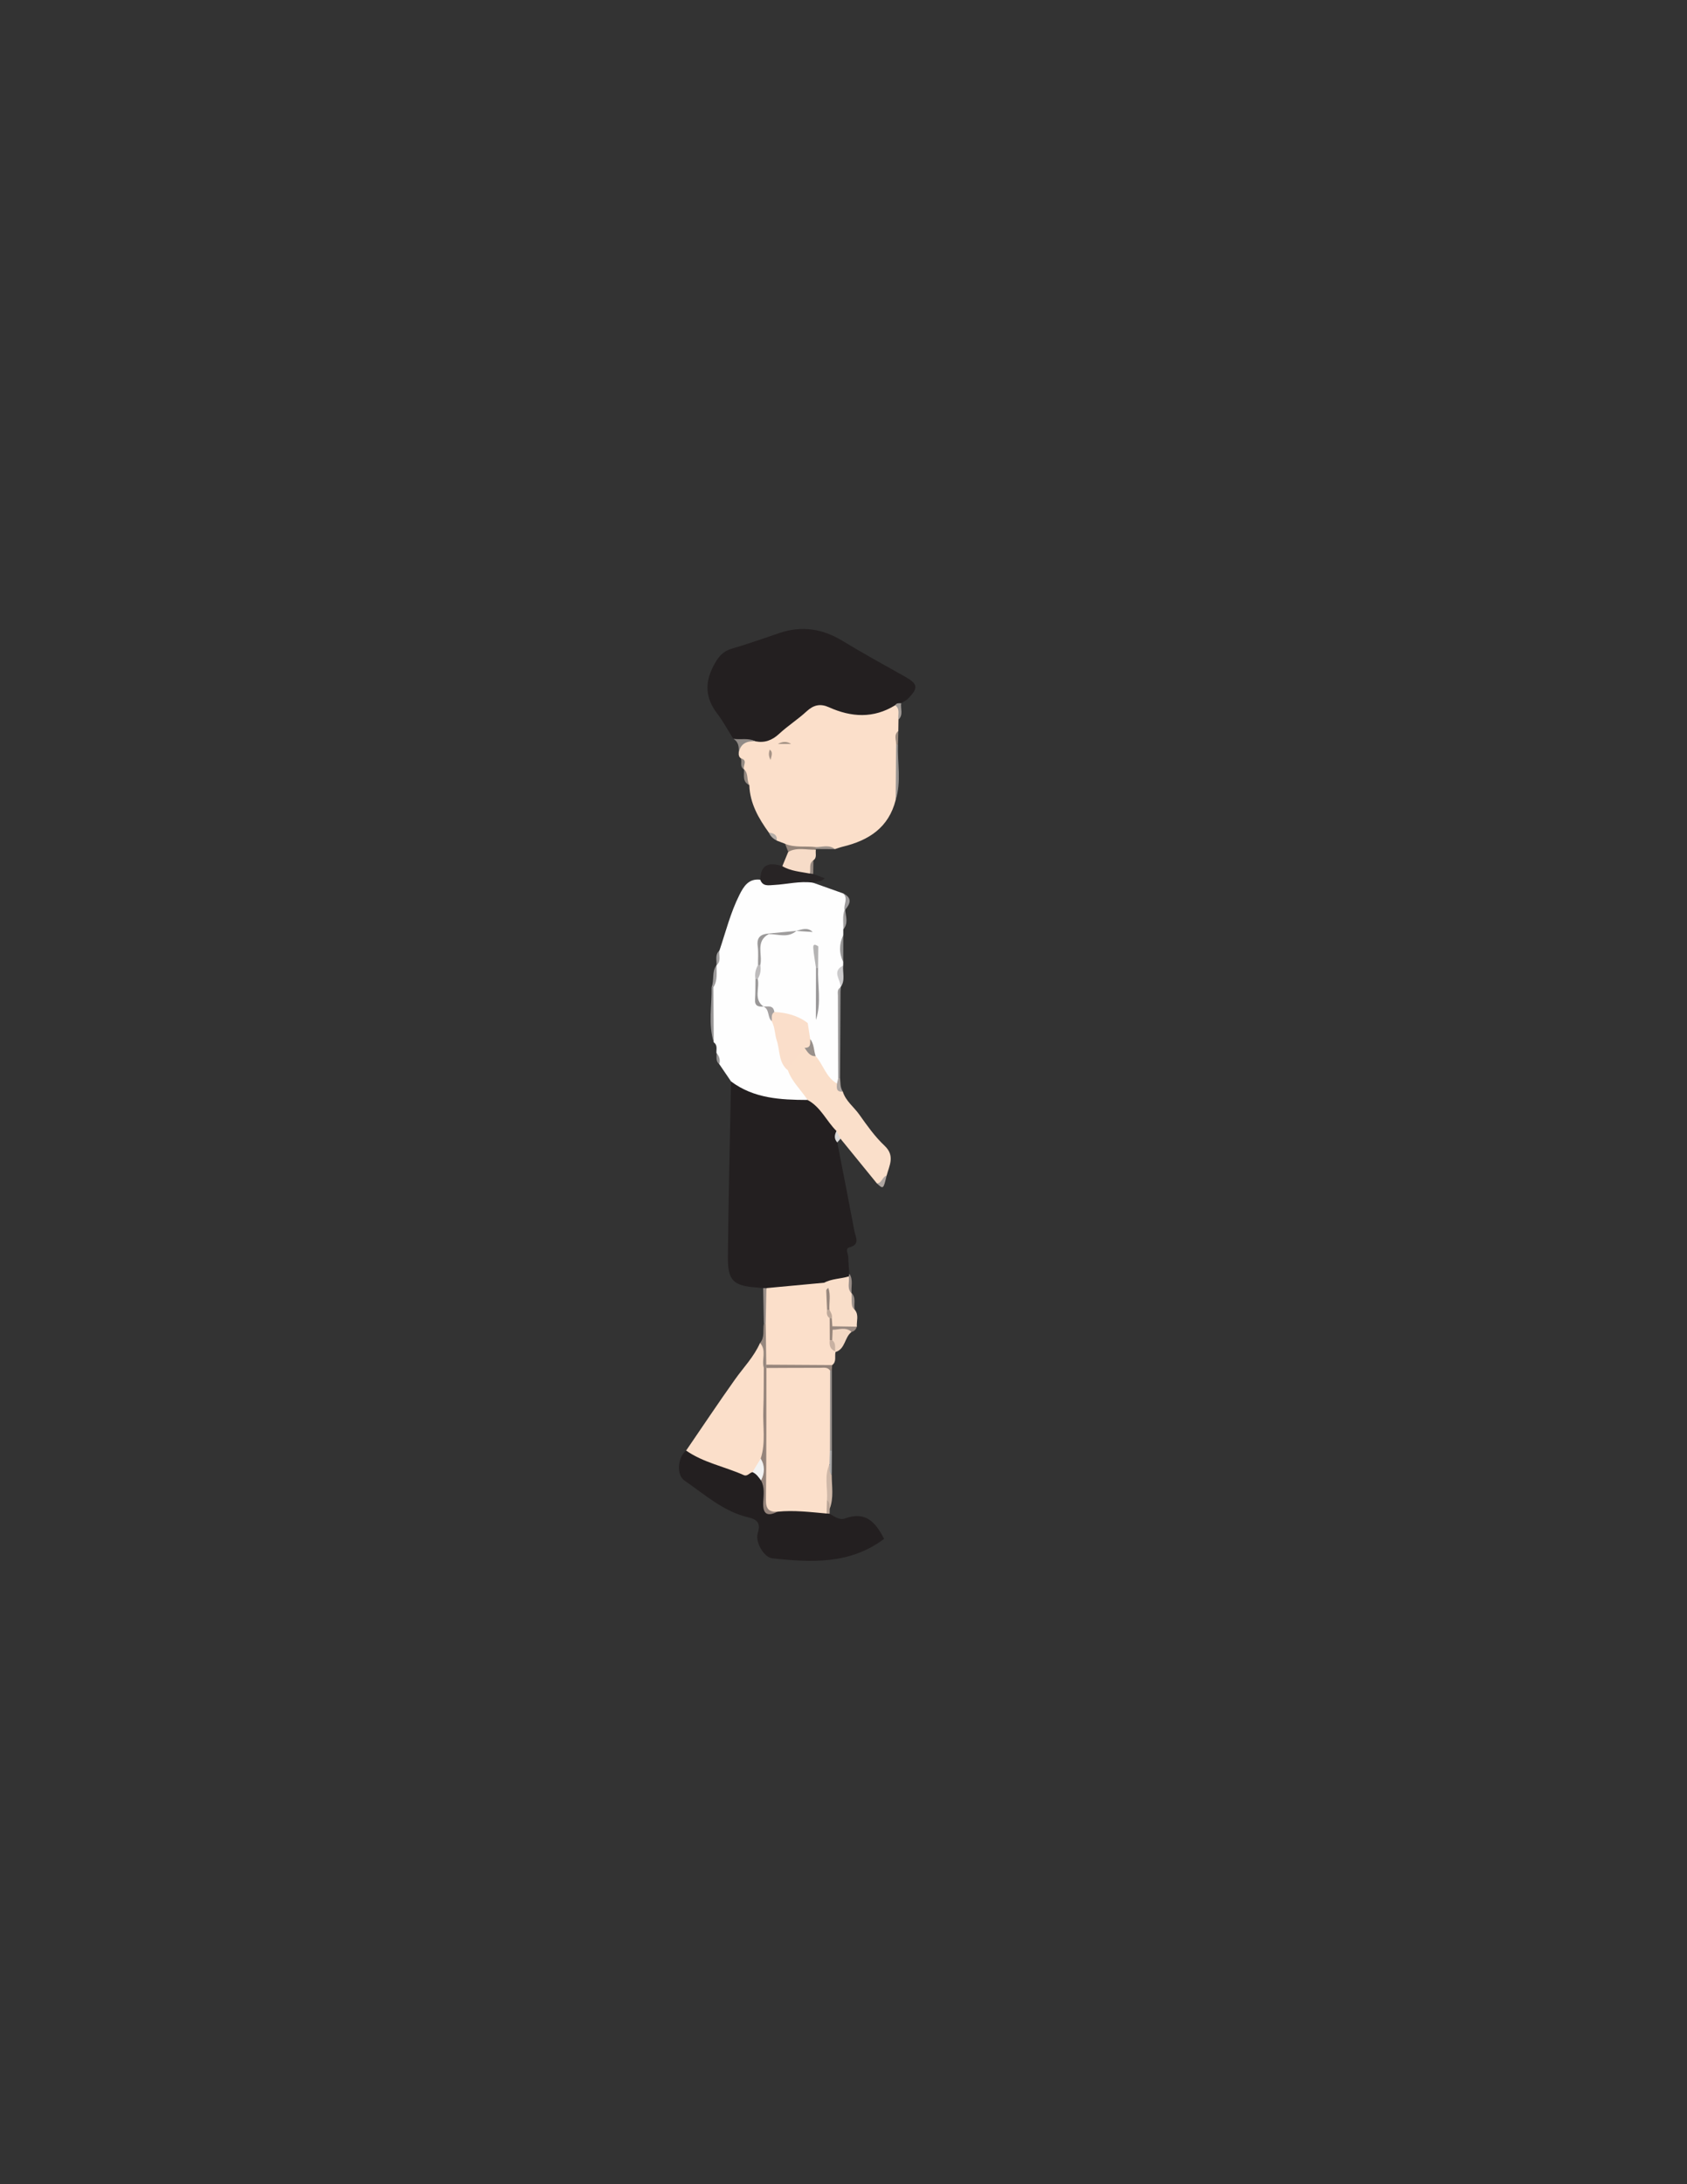 <?xml version="1.0" encoding="utf-8"?>
<!-- Generator: Adobe Illustrator 17.0.0, SVG Export Plug-In . SVG Version: 6.00 Build 0)  -->
<!DOCTYPE svg PUBLIC "-//W3C//DTD SVG 1.1//EN" "http://www.w3.org/Graphics/SVG/1.1/DTD/svg11.dtd">
<svg version="1.1" id="Layer_1" xmlns="http://www.w3.org/2000/svg" xmlns:xlink="http://www.w3.org/1999/xlink" x="0px" y="0px"
	 width="612px" height="792px" viewBox="0 0 612 792" enable-background="new 0 0 612 792" xml:space="preserve">
<rect x="0" y="0" width="612" height="792" fill="#333333" stroke="none"/>
<path fill="#231F20" d="M276.856,467.061c-0.663-0.059-1.324-0.129-1.988-0.175c-8.865-0.615-10.897-2.399-10.811-11.313
	c0.204-21.15,0.741-42.296,1.143-63.444c5.93,1.24,11.297,4.382,17.507,4.846c3.107,0.232,6.27,0.448,9.359,1.041
	c6.236,1.676,8.94,6.848,11.766,11.908c0.607,1.456-0.545,2.874-0.089,4.329c2.086,10.731,4.207,21.455,6.227,32.198
	c0.407,2.167,2.219,4.803-1.886,5.867c-1.571,0.407-0.376,2.352-0.345,3.584c0.05,1.989,0.242,3.974,0.375,5.961
	c0.293,0.547,0.225,1.044-0.202,1.494c-2.789,2.078-6.276,1.821-9.393,2.818c-6.716,0.737-13.322,2.741-20.188,1.771
	C277.811,467.7,277.32,467.403,276.856,467.061z"/>
<path fill="#FBDFCA" d="M284.809,305.963c-1.003-0.385-2.007-0.771-3.01-1.156c-0.615-1.31-1.77-2.083-2.883-2.899
	c-3.733-5.175-6.859-10.599-7.087-17.216c-1.842-1.513-0.844-3.977-1.923-5.746l0.044,0.086c-1.178-1.12,0.343-3.022-1.172-4.045
	c-0.682-0.505-0.871-1.2-0.776-2.006c0.178-3.428,1.353-5.844,5.409-5.342c3.522,0.386,6.427-0.786,9.094-3.13
	c2.866-2.518,6.029-4.705,8.894-7.228c3.062-2.696,6.364-3.322,10.16-1.946c2.03,0.736,4.208,1.062,6.21,1.832
	c3.814,1.467,7.401,1.271,11.078-0.485c2.053-0.981,4.223-2.105,6.672-1.111c1.475,1.674,1.019,3.503,0.432,5.343
	c-0.021,1.382-0.043,2.764-0.064,4.146c-0.951,1.905-0.252,3.941-0.469,5.908c-0.279,6.357,0.59,12.739-0.481,19.072
	c-2.516,10.05-9.785,14.715-19.199,16.967c-0.961,0.23-1.89,0.591-2.834,0.891c-2.439-0.811-4.906-0.463-7.373-0.172
	C291.673,308.852,288.022,308.735,284.809,305.963z"/>
<path fill="#FEFEFE" d="M292.965,398.854c-9.788-0.042-19.471-0.516-27.765-6.724c-1.419-2.085-2.839-4.17-4.258-6.255
	c-0.624-1.285-0.154-2.848-1.034-4.068c-0.085-1.343,0.475-2.851-0.982-3.843c-1.035-6.433-0.204-12.912-0.465-19.362
	c1.124-2.782,0.664-5.842,1.505-8.676l-0.046,0.093c1.258-1.598-0.154-3.732,1.071-5.337c2.287-6.788,4.02-13.777,7.264-20.22
	c1.566-3.11,3.346-5.971,7.543-5.481c3.751,0.467,7.46,0.342,11.223-0.194c2.659-0.378,5.577-0.946,7.916,1.279
	c3.66,1.302,7.32,2.604,10.98,3.906c2.94,1.98,0.801,4.357,0.516,6.591c-0.275,2.148,0.536,4.381-0.511,6.467
	c-0.001,0.668-0.002,1.336-0.003,2.005c-0.831,3.277-0.794,6.555-0.017,9.835c-0.009,0.418-0.017,0.836-0.026,1.253
	c-2.291,2.388,0.202,5.357-0.956,7.882l-0.002-0.004c-1.152,10.639-0.17,21.312-0.497,31.96c-0.003,0.846,0.016,1.697-0.042,2.542
	c-1.978,2.204-3.215,0.233-4.199-0.99c-2.014-2.504-3.871-5.152-5.356-8.027c-0.632-2.173-1.078-4.401-1.8-6.554
	c-0.507-1.945-1.487-3.854-0.503-5.926c0.767-0.992,1.947-1.599,2.536-2.758c1.087-5.676,0.227-11.394,0.484-17.077
	c0.018-2.398,0.023-4.796,0.033-7.188c-0.029-1.791,0.346-3.696-1.384-5.018c-1.736-1.018-3.563-0.636-5.383-0.374
	c-2.98,1.013-6.094,0.567-9.132,0.879c-2.529,0.422-3.554,1.916-3.434,4.463c0.092,1.949,0.102,3.919-0.203,5.866
	c-0.369,1.641-0.86,3.263-0.77,4.973c0.379,3.016-1.216,6.3,1.252,9.023c0.393,0.229,0.765,0.482,1.138,0.738
	c2.033,1.102,2.308,3.309,3.234,5.11c2.228,4.252,1.892,9.185,3.621,13.6c0.59,1.506,0.936,3.082,1.997,4.362
	C288.241,391.597,292.611,394.076,292.965,398.854z"/>
<path fill="#231F20" d="M324.75,255.727c-7.882,4.862-15.934,4.376-24.06,0.714c-3.05-1.374-5.52-0.86-8.035,1.463
	c-3.169,2.926-6.866,5.281-10.032,8.209c-2.543,2.352-5.23,3.342-8.577,2.692c-2.58-1.117-5.493,0.715-8.017-0.903
	c-1.942-3.077-3.672-6.314-5.87-9.195c-4.283-5.615-4.574-11.155-1.243-17.413c1.583-2.973,3.182-5.087,6.517-6.065
	c5.871-1.721,11.647-3.77,17.448-5.727c8.091-2.729,15.572-1.498,22.825,2.914c7.353,4.472,14.898,8.632,22.416,12.828
	c4.875,2.721,5.18,4.152,1.262,8.114c-0.675,0.683-1.627,1.092-2.451,1.628C326.377,255.737,325.488,255.51,324.75,255.727z"/>
<path fill="#231F20" d="M300.967,548.9c1.711,1.042,3.698,2.393,5.526,1.716c7.793-2.886,11.328,1.72,14.234,7.387
	c-12.352,9.28-26.421,8.616-40.608,7.038c-2.968-0.33-6.2-5.857-5.239-9.021c1.031-3.396,0.263-4.968-3.423-5.823
	c-9.008-2.091-15.809-8.307-23.176-13.364c-3.011-2.067-2.394-8.505,0.631-10.851c4.769,0.933,9.084,3.136,13.563,4.874
	c3.42,1.327,6.824,2.648,10.597,2.412c1.924,0.421,3.103,1.732,4.026,3.349c1.133,2.135,1.267,4.477,1.126,6.794
	c-0.211,3.454,1.132,4.641,4.438,3.443c5.683-0.524,11.346-0.82,16.871,1.071C300.039,548.209,300.516,548.535,300.967,548.9z"/>
<path fill="#FBDFCA" d="M272.962,533.811c-1.082,0.253-1.871,1.639-3.117,1.079c-6.92-3.106-14.579-4.478-20.934-8.908
	c5.902-8.619,11.7-17.312,17.75-25.826c3.092-4.351,6.884-8.209,9.053-13.193c2.219-0.226,2.266,1.489,2.469,2.905
	c0.283,1.981,0.144,3.992,0.172,5.989c-0.041,8.578,0.014,17.158-0.03,25.739c-0.011,2.139,0.073,4.303-0.84,6.323
	C276.574,530.335,275.593,532.707,272.962,533.811z"/>
<path fill="#FBDFCA" d="M278.017,467.071c6.973-0.648,13.946-1.296,20.919-1.945c1.054,0.859,1.554,2.038,1.916,3.299
	c0.508,2.014,0.356,4.074,0.432,6.118c-0.02,1.247,0.2,2.459,0.561,3.65c0.48,2.138,0.387,4.307,0.36,6.469
	c-0.087,1.503-0.015,2.983,0.722,4.355c0.117,0.406,0.172,0.822,0.171,1.245c-0.364,1.581,0.474,3.469-1.204,4.714
	c-1.95,1.747-4.377,1.479-6.651,1.343c-5.743-0.342-11.599,1.128-17.229-1.027c-1.211-5.016-0.36-10.109-0.559-15.163
	C277.771,475.784,276.811,471.381,278.017,467.071z"/>
<path fill="#FADFCA" d="M295.911,382.968c2.802,3.132,3.744,7.714,7.734,9.92c0.946,0.794,0.492,2.596,2.099,2.914
	c1.047,3.44,3.996,5.538,5.969,8.324c2.802,3.955,5.658,8.002,9.161,11.297c3.948,3.713,1.722,7.189,0.768,10.882
	c-1.184,0.928-0.766,3.891-3.546,2.793c-4.392-5.394-8.783-10.788-13.175-16.182c-1.222-0.552-1.568-1.562-1.469-2.805
	c-3.649-3.609-5.698-8.711-10.489-11.256c-2.315-3.623-5.663-6.561-7.135-10.745c-0.301-4.286,2.873-6.237,5.668-8.447
	C293.631,379.878,294.478,381.814,295.911,382.968z"/>
<path fill="#F9DEC9" d="M299.744,467.962c-0.95-0.751-0.792-1.818-0.807-2.835c2.809-1.482,6.019-1.394,8.977-2.293
	c1.311,1.894-0.331,4.299,1.068,6.178l-0.062-0.12c1.401,1.822-0.543,4.298,1.185,6.055c1.551,1.879,0.588,4.063,0.74,6.112
	c-2.732,1.367-5.53,1.734-8.428,0.56c-1.135-0.709-0.914-1.869-0.968-2.934c-0.116-1.245-0.787-2.347-0.967-3.575
	C300.083,472.747,301.228,470.219,299.744,467.962z"/>
<path fill="#282425" d="M294.937,320.067c-4.787-0.684-9.458,0.587-14.19,0.835c-1.92,0.101-4.041,0.626-4.949-1.921
	c0.134-5.778,3.428-6.39,8.009-4.899c3.409,0.27,6.849,0.381,10.015,1.922c0.403,0.286,0.799,0.583,1.189,0.888
	c1.361,0.509,2.722,1.018,4.204,1.573C297.923,319.878,296.252,319.466,294.937,320.067z"/>
<path fill="#F7DCC8" d="M293.795,316.754c-3.392-0.657-6.906-0.857-9.988-2.672c0.712-1.727,1.424-3.453,2.136-5.18
	c3.168-2.538,6.631-1.413,10.052-0.812c-0.291,1.289,0.504,2.835-0.91,3.859C293.517,313.246,295.322,315.447,293.795,316.754z"/>
<path fill="#F3D8C4" d="M308.94,482.96c-2.604,1.908-2.225,6.203-5.843,7.301c0.001,0.003-0.152-0.278-0.152-0.278
	c-1.031-1.329-0.958-3.016-1.465-4.517c0.154-1.315-0.548-2.79,0.735-3.892C304.429,482.177,307.267,479.746,308.94,482.96z"/>
<path fill="#999797" d="M304.075,390.949c-0.039-9.942-0.092-19.884-0.096-29.826c-0.001-1.093-0.334-2.374,0.939-3.121
	c-0.057,10.98-0.114,21.96-0.171,32.94C304.523,390.944,304.299,390.947,304.075,390.949z"/>
<path fill="#99928E" d="M301.76,496.939c0.01,9.657,0.019,19.315,0.029,28.972c-0.682,0.263-1.192,0.07-1.533-0.575
	c-1.396-9.239-1.354-18.481-0.035-27.727C300.553,496.969,301.067,496.746,301.76,496.939z"/>
<path fill="#97867C" d="M301.76,496.939c-0.217,0.002-0.435,0-0.652-0.005c-7.567,0.641-15.137,1.394-22.652-0.484
	c-0.536-0.428-0.692-0.969-0.472-1.618c7.97,0.049,15.94,0.097,23.91,0.146C301.849,495.632,301.805,496.285,301.76,496.939z"/>
<path fill="#CFB8A8" d="M301.726,534.846c0.013,4.082,0.799,8.209-0.714,12.201c-1.283-0.885-1.657-2.286-2.093-3.658
	c-0.229-4.219-1.606-8.551,1.154-12.495C302.668,531.355,300.678,533.736,301.726,534.846z"/>
<path fill="#999797" d="M258.801,357.977c0.042,6.662,0.083,13.324,0.125,19.986c-2.052-6.59-0.651-13.315-0.782-19.98
	C258.363,357.981,258.582,357.979,258.801,357.977z"/>
<path fill="#999592" d="M324.936,290.042c0.049-6.691,0.097-13.381,0.146-20.072c0.23,0,0.461,0,0.692,0
	C325.536,276.662,327.039,283.427,324.936,290.042z"/>
<path fill="#97887F" d="M277.984,494.832c0.009,0.403,0.017,0.807,0.026,1.21c-0.162,0.09-0.324,0.18-0.486,0.27
	c-0.144-0.116-0.289-0.232-0.433-0.348c-0.893-2.934,1.102-6.309-1.375-9c1.786-2.069,0.976-4.655,1.39-6.997
	c0.227,0,0.455,0,0.682,0C277.853,484.921,277.919,489.876,277.984,494.832z"/>
<path fill="#95857A" d="M295.995,308.09c-3.358,0.176-6.825-0.986-10.052,0.812c-0.378-0.98-0.755-1.959-1.133-2.939
	c3.58,1.525,7.411,0.707,11.103,1.189c0.345,0.165,0.458,0.324,0.339,0.478c-0.116,0.151-0.233,0.227-0.354,0.227L295.995,308.09z"
	/>
<path fill="#CBCACB" d="M304.92,358.005c0.232-2.639-3.397-5.747,0.956-7.884C305.632,352.759,306.744,355.56,304.92,358.005z"/>
<path fill="#968C87" d="M277.788,479.966l-0.341-0.002l-0.341,0.002c-0.083-4.302-0.167-8.603-0.25-12.905
	c0.387,0.003,0.775,0.007,1.162,0.01C277.941,471.37,277.864,475.668,277.788,479.966z"/>
<path fill="#918B87" d="M266.029,267.902c2.66,0.412,5.461-0.427,8.017,0.903c-3.112-0.196-5.418,0.775-6.045,4.176
	C268.079,271.004,268.055,269.065,266.029,267.902z"/>
<path fill="#9A8A81" d="M308.94,482.96c-2.11-1.913-4.562-0.797-6.89-0.778c-0.486-0.388-0.518-0.81-0.097-1.267
	c2.964,0.048,5.928,0.096,8.891,0.144C310.539,482.022,309.958,482.71,308.94,482.96z"/>
<path fill="#969595" d="M305.902,348.87c-1.559-3.281-1.503-6.559,0.017-9.835C305.913,342.313,305.908,345.591,305.902,348.87z"/>
<path fill="#9D9B9B" d="M258.801,357.977c-0.219,0.002-0.438,0.004-0.657,0.006c1.047-2.586-0.024-5.651,1.822-8.057
	C259.886,352.654,260.411,355.47,258.801,357.977z"/>
<path fill="#A9A8A8" d="M301.726,534.846c-1.176-1.113-0.595-2.592-0.814-3.904c-1.436-1.719-1.419-3.397,0.142-5.031
	c0.245,0.016,0.49,0.016,0.735,0C301.768,528.889,301.747,531.868,301.726,534.846z"/>
<path fill="#9C9A9B" d="M306.385,329.954c-0.421-1.973,1.39-4.121-0.468-5.982c3.312,1.625,2.578,3.712,0.677,5.932L306.385,329.954
	z"/>
<path fill="#AFA6A1" d="M318.097,429.097c1.884-0.043,1.93-2.418,3.547-2.794C320.457,431.261,320.455,431.262,318.097,429.097z"/>
<path fill="#9C918B" d="M310.105,474.947c-1.148-1.104-1.148-1.104-1.185-6.055C310.729,470.633,309.553,472.959,310.105,474.947z"
	/>
<path fill="#A19B97" d="M324.75,255.727c0.504-0.906,1.387-0.694,2.183-0.741c-0.326,1.977,0.878,4.208-0.982,5.93
	C325.632,259.167,326.673,257.104,324.75,255.727z"/>
<path fill="#ACA4A0" d="M304.075,390.949c0.224,0,0.449-0.002,0.673-0.008c0.175,1.653-0.004,3.379,0.998,4.861
	c-2.419,0.264-2.256-1.326-2.098-2.914C303.789,392.242,303.932,391.595,304.075,390.949z"/>
<path fill="#948981" d="M269.905,278.947c1.735,1.549,0.879,3.966,1.924,5.746C269.194,283.445,270.033,281.035,269.905,278.947z"/>
<path fill="#9C928B" d="M295.897,307.858c0.012-0.235,0.017-0.471,0.016-0.706c2.353,0.033,4.822-1.013,6.991,0.748
	C300.568,307.886,298.232,307.872,295.897,307.858z"/>
<path fill="#988D87" d="M308.982,469.012c-1.87-1.798-0.71-4.119-1.068-6.178c0.067-0.324,0.134-0.647,0.201-0.971
	C309.683,464.091,308.607,466.64,308.982,469.012z"/>
<path fill="#9F9D9D" d="M306.385,329.954c0,0,0.214-0.049,0.212-0.049c0.279,2.422,1.198,4.905-0.675,7.125
	C306.035,334.669,305.549,332.268,306.385,329.954z"/>
<path fill="#98897E" d="M325.774,269.97l-0.346,0.005l-0.346-0.005c0.094-1.665-0.953-3.516,0.805-4.908
	C325.849,266.698,325.811,268.334,325.774,269.97z"/>
<path fill="#969494" d="M259.908,381.807c1.052,1.177,1.453,2.519,1.034,4.068C259.522,384.792,260.071,383.209,259.908,381.807z"/>
<path fill="#DAD9D9" d="M303.454,410.11c0.49,0.935,0.979,1.871,1.469,2.806c-0.393,0.446-0.787,0.892-1.18,1.339
	C302.519,412.951,302.705,411.55,303.454,410.11z"/>
<path fill="#978A82" d="M293.795,316.754c0.413-1.606-0.505-3.568,1.288-4.804c-0.024,1.647-0.048,3.295-0.073,4.943
	C294.605,316.846,294.2,316.8,293.795,316.754z"/>
<path fill="#A2A0A0" d="M260.991,344.682c-0.25,1.8,0.733,3.848-1.071,5.337C260.077,348.2,259.272,346.188,260.991,344.682z"/>
<path fill="#938A83" d="M268.777,274.988c2.697,0.68,0.526,2.771,1.172,4.045C268.227,278.071,269.249,276.313,268.777,274.988z"/>
<path fill="#B5AEA8" d="M278.916,301.909c1.759,0.174,3.085,0.778,2.883,2.9C280.521,304.157,279.492,303.258,278.916,301.909z"/>
<path fill="#B9A496" d="M300.009,543.987c1.126,0.76,0.793,1.998,1.002,3.059c-0.015,0.618-0.03,1.235-0.045,1.853
	c-0.363-0.029-0.727-0.057-1.09-0.086C298.614,547.169,298.511,545.556,300.009,543.987z"/>
<path fill="#A69486" d="M286.998,269.777c-1.42,0-2.84,0-4.825,0C284.186,268.641,285.674,268.906,286.998,269.777z"/>
<path fill="#A69386" d="M279.55,275.554c-0.836-1.507-0.695-2.603-0.31-3.759C280.498,272.762,279.903,273.908,279.55,275.554z"/>
<path fill="#FEFEFE" d="M295.972,369.865c-0.656,1.238-1.834,1.083-2.946,1.105c-4.27-0.608-8.163-2.507-12.298-3.586
	c-0.867-1.452-2.42-1.832-3.83-2.435l0.089,0.051c-1.829-0.645-2.856-1.69-2.582-3.876c0.238-1.894,0.04-3.841,0.056-5.764
	c0.189-1.971,0.833-3.866,0.99-5.844c0.007-1.99,0.26-4.021-0.057-5.958c-0.49-2.99,1.049-4.186,3.522-4.862
	c3.302-0.801,6.84,0.724,10.047-1.021c1.966-0.163,3.942-0.563,5.863,0.265c3.344,0.692,1.716,3.327,2.033,5.203
	c-2.22,3.035,0.321,6.293-0.439,9.409C296.172,358.328,296.939,364.119,295.972,369.865z"/>
<path fill="#FADECA" d="M280.903,366.951c4.41,0.225,8.549,1.269,12.122,4.019c0.301,1.943,0.601,3.886,0.9,5.829
	c0.666,1.927,1.166,3.748-2.049,3.157c-1.959,2.759-4.786,4.873-6.046,8.152c-3.462-2.785-2.823-7.16-4.033-10.792
	c-0.757-2.272-0.64-4.843-1.853-7.049C279.611,368.973,278.469,367.446,280.903,366.951z"/>
<path fill="#999798" d="M295.972,369.865c0.019-6.284,0.038-12.569,0.057-18.853c0.263-0.489,0.512-0.482,0.747,0.021
	C296.539,357.312,298.09,363.667,295.972,369.865z"/>
<path fill="#9B9999" d="M278.869,338.711c-4.925,2.671-2.153,7.437-3.05,11.205c-0.254,0.517-0.531,0.529-0.831,0.038
	c-0.02-2.296,0.186-4.623-0.114-6.882c-0.435-3.266,1.182-4.378,4.03-4.577L278.869,338.711z"/>
<path fill="#B5B4B4" d="M296.777,351.033c-0.249-0.02-0.498-0.028-0.748-0.022c-0.344-2.409-0.81-4.809-0.993-7.23
	c-0.137-1.809,0.949-1.164,1.825-0.64C296.832,345.773,296.804,348.403,296.777,351.033z"/>
<path fill="#9A9898" d="M274.885,354.999c0.767,3.32-1.609,7.301,2.103,10.001c-1.83,0.105-3.241-0.163-3.076-2.578
	c0.168-2.453,0.114-4.922,0.157-7.384C274.317,354.531,274.588,354.494,274.885,354.999z"/>
<path fill="#98908B" d="M291.877,379.956c2.412,0.071,2.001-1.691,2.049-3.156c1.469,1.796,1.249,4.136,1.986,6.168
	C293.728,383.086,292.922,381.361,291.877,379.956z"/>
<path fill="#9F9D9D" d="M278.869,338.711c0,0,0.035-0.22,0.035-0.218c3.343-0.323,6.686-0.647,10.029-0.971l-0.042,0.029
	C285.818,340.25,282.253,338.695,278.869,338.711z"/>
<path fill="#A4A0A0" d="M280.903,366.951c-1.279,0.827-0.806,2.16-0.958,3.315c-1.623-1.423-0.675-4.32-3.046-5.317
	C278.501,365.081,280.563,364.294,280.903,366.951z"/>
<path fill="#BDBBBC" d="M274.885,354.999c-0.273-0.011-0.545,0.002-0.816,0.039c-0.322-1.809-0.002-3.501,0.92-5.085
	c0.278,0.014,0.555,0.001,0.831-0.038C276.128,351.724,275.826,353.42,274.885,354.999z"/>
<path fill="#9B9999" d="M288.891,337.551c0,0,0.043-0.033,0.043-0.031c2.01-0.496,4.048-1.387,5.894,0.421
	C292.848,337.81,290.87,337.681,288.891,337.551z"/>
<path fill="#FBDFCA" d="M300.009,543.987c-0.044,1.609-0.089,3.217-0.133,4.826c-5.926-0.526-11.843-1.272-17.811-0.666
	c-2.35,0.406-4.461,1.08-4.682-2.797c-0.912-16.007,0.593-31.997,0.099-47.994c-0.017-0.553,0.321-0.917,0.54-1.351l-0.012,0.036
	c6.479-0.026,12.958-0.072,19.437-0.063c1.276,0.002,2.705-0.367,3.661,0.956c-0.018,9.659-0.036,19.318-0.054,28.977
	c-0.047,1.677-0.094,3.354-0.141,5.031C298.937,535.174,300.33,539.64,300.009,543.987z"/>
<path fill="#95847B" d="M278.022,496.005c-0.027,15.963,0.045,31.927-0.163,47.887c-0.043,3.341,1.182,4.437,4.206,4.255
	c-3.891,1.96-5.412,0.722-5.179-3.559c0.141-2.588,0.558-5.295-0.805-7.766c-0.524-2.638-0.119-5.29-0.118-7.936
	c1.886-5.787,0.709-11.745,0.945-17.621c0.205-5.095,0.132-10.201,0.182-15.302C277.401,495.967,277.712,495.981,278.022,496.005z"
	/>
<path fill="#F3F3F3" d="M275.963,528.886c1.596,2.622,1.469,5.27,0.118,7.936c-0.88-1.169-1.673-2.428-3.118-3.012
	C273.963,532.169,274.963,530.528,275.963,528.886z"/>
<path fill="#98877D" d="M299.744,467.962c0.052-0.152,0.067-0.334,0.163-0.448c0.165-0.196,0.381-0.349,0.575-0.521
	c0.963,2.606,0.247,5.3,0.421,7.947c-0.311,0.475-0.602,0.487-0.868-0.039C299.938,472.589,299.841,470.275,299.744,467.962z"/>
<path fill="#95847A" d="M301.954,480.914c0.032,0.422,0.064,0.843,0.096,1.266c-0.051,1.257-0.102,2.512-0.153,3.768
	c-0.318,0.343-0.607,0.321-0.867-0.068c-0.011-2.638-0.023-5.276-0.034-7.915c0.301-0.34,0.553-0.29,0.764,0.096
	C301.825,479.013,301.889,479.964,301.954,480.914z"/>
<path fill="#C8B1A2" d="M301.03,485.881c0.286,0.062,0.575,0.084,0.867,0.068c1.428,1.064,0.972,2.618,1.048,4.034
	C301.042,489.206,300.808,487.65,301.03,485.881z"/>
<path fill="#BEA99A" d="M301.76,478.062c-0.254-0.035-0.509-0.067-0.764-0.096c-1.183-0.75-1.089-1.902-0.962-3.064
	c0.288,0.044,0.578,0.057,0.868,0.039C301.416,475.919,302.058,476.861,301.76,478.062z"/>
</svg>
